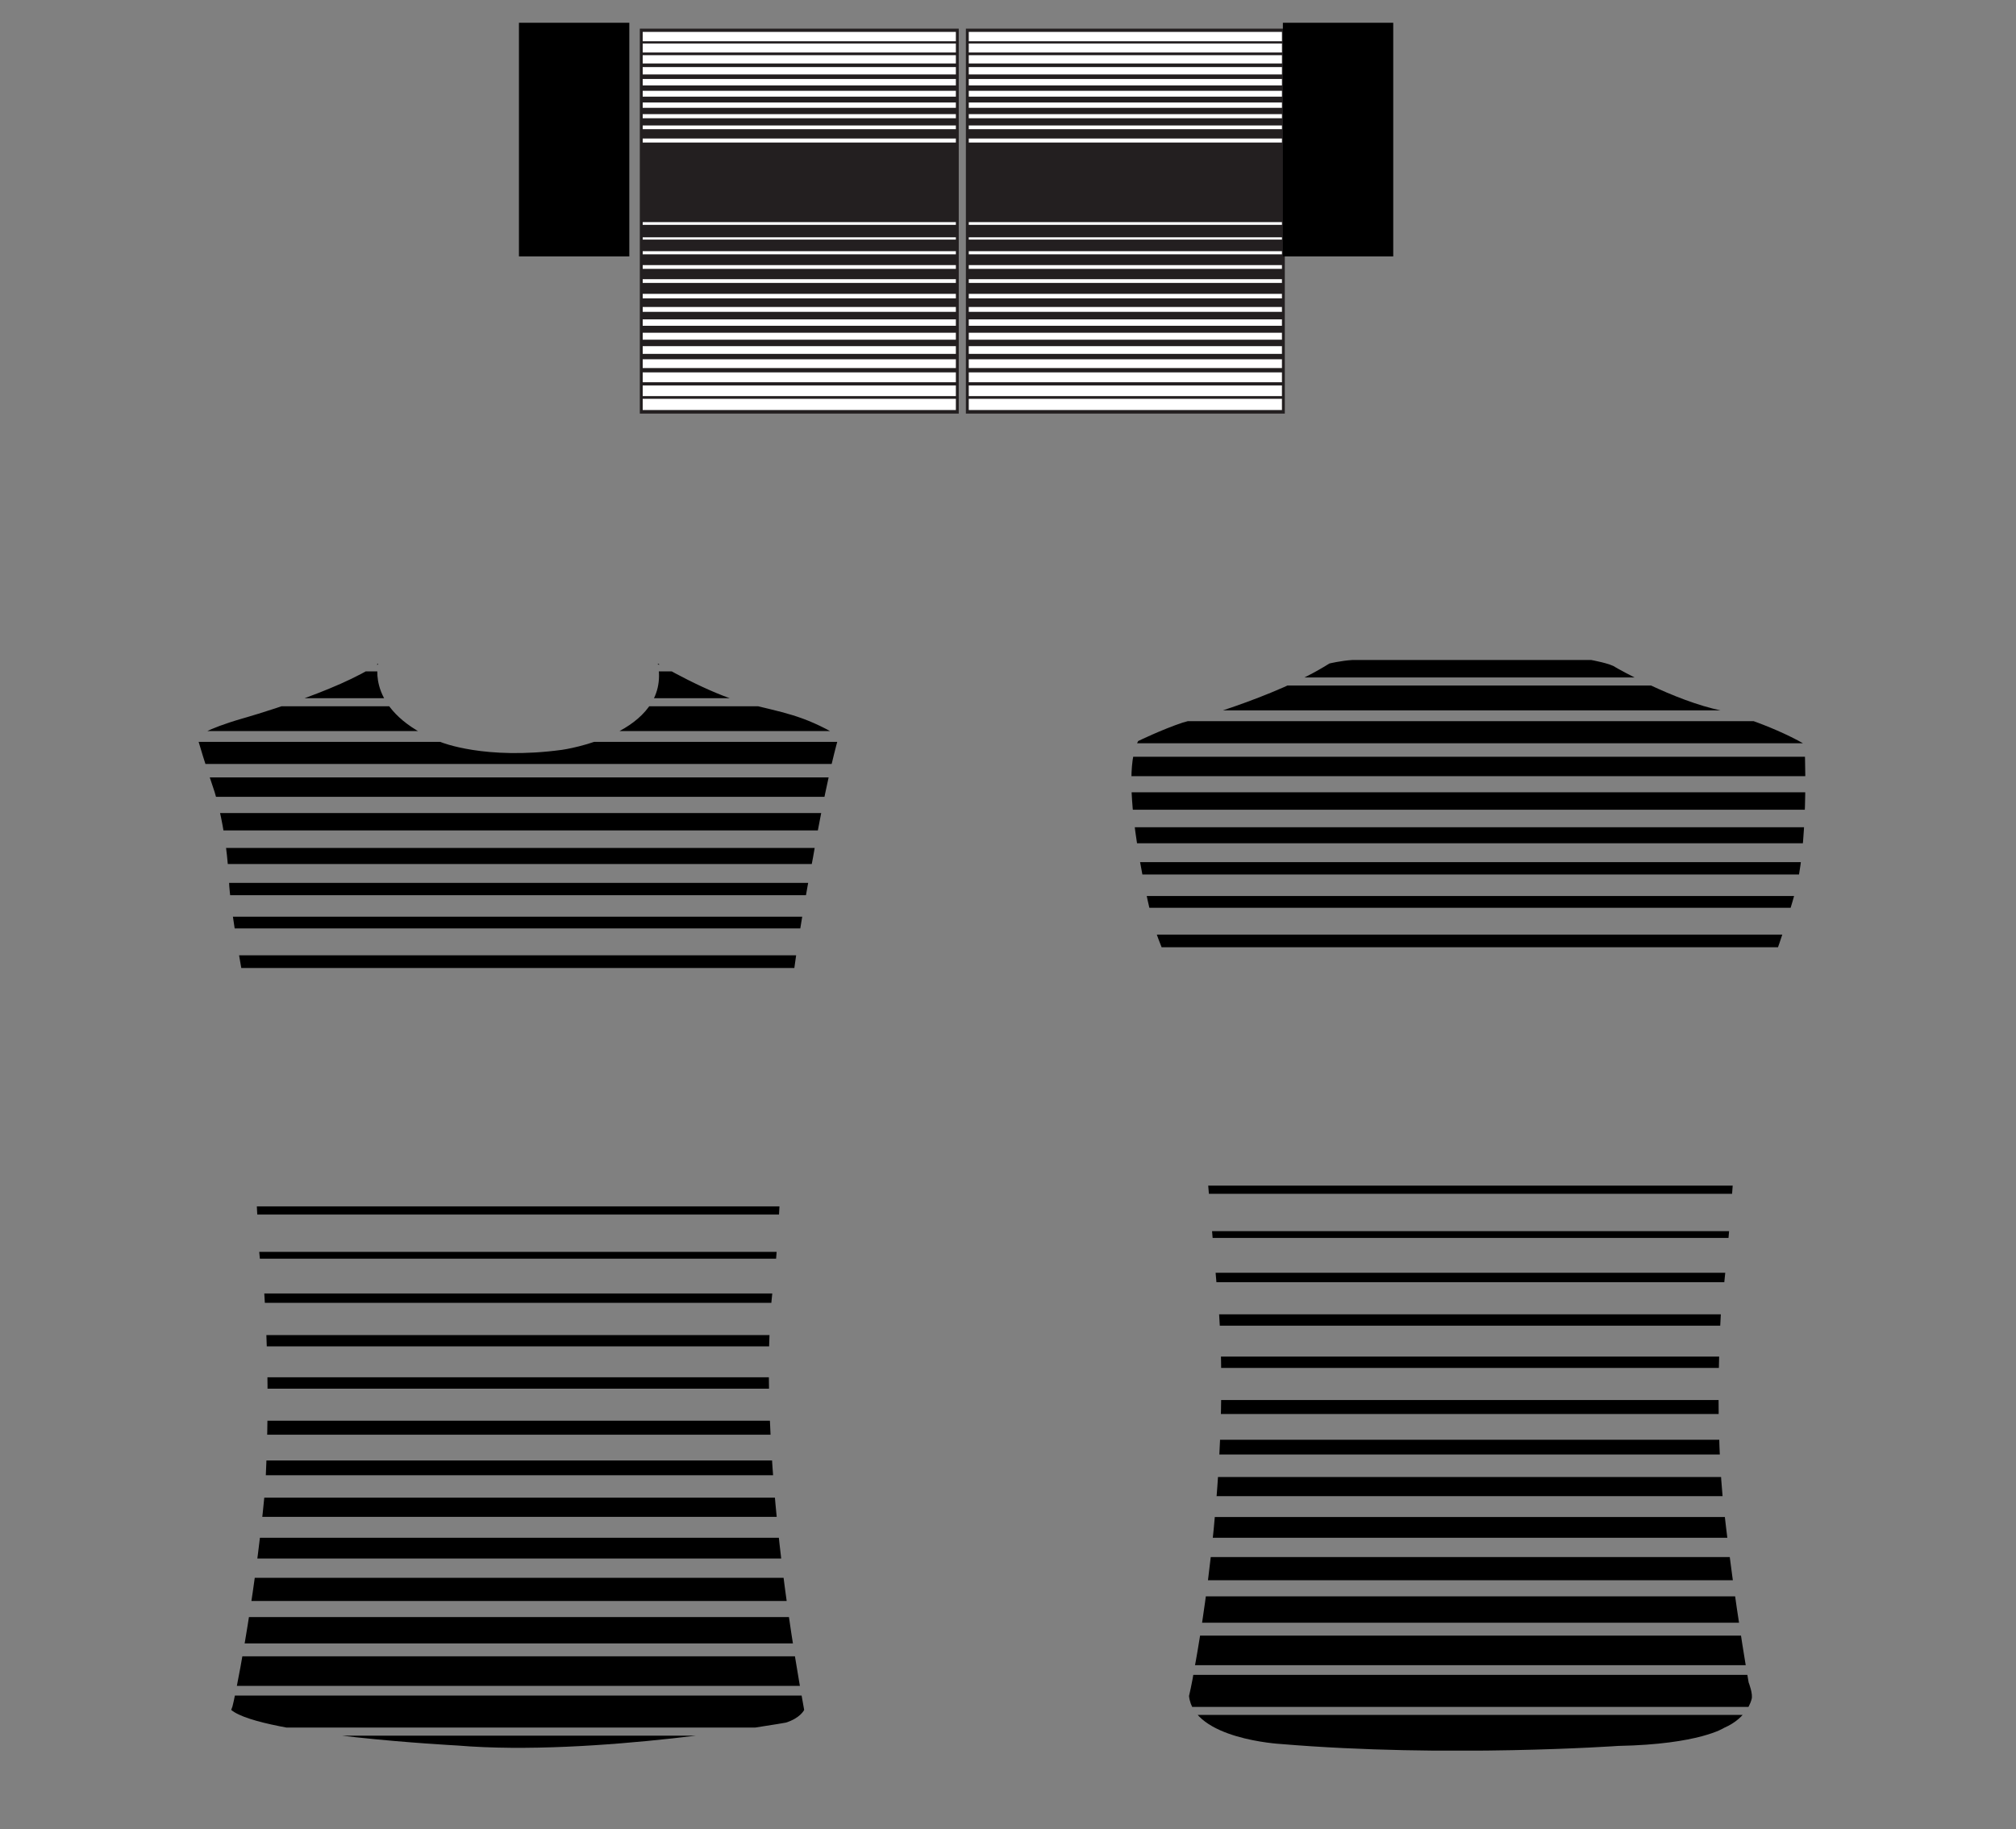 <?xml version="1.0" encoding="utf-8"?>
<!-- Generator: Adobe Illustrator 24.1.3, SVG Export Plug-In . SVG Version: 6.00 Build 0)  -->
<svg version="1.1" xmlns="http://www.w3.org/2000/svg" xmlns:xlink="http://www.w3.org/1999/xlink" x="0px" y="0px"
	 viewBox="0 0 396.75 360" style="enable-background:new 0 0 396.75 360;" xml:space="preserve">
<rect x="0" y="0" width="396.75" height="360" fill="#808080" stroke="none"/>
<style type="text/css">
	.st0{clip-path:url(#SVGID_2_);}
	.st1{clip-path:url(#SVGID_4_);}
	.st2{fill:none;}
	.st3{fill-rule:evenodd;clip-rule:evenodd;fill:#FFFFFF;}
	.st4{fill:none;stroke:#231F20;stroke-width:0.567;stroke-miterlimit:22.926;}
	.st5{fill-rule:evenodd;clip-rule:evenodd;fill:#231F20;}
	.st6{fill-rule:evenodd;clip-rule:evenodd;}
</style>
<g id="dorso">
	<g>
		<defs>
			<path id="SVGID_1_" d="M234,197.53c1.88,5.06,2.25,17.72,2.25,17.72c1.5,18,3.66,43.13,3.66,43.13
				c2.25,33.75-4.88,70.13-4.88,70.13c-0.45,2.85-1.03,5.25-1.03,5.25c0.88,8.5,18,9.44,18,9.44c32.81,2.75,66.5,0.38,66.5,0.38
				c16-0.31,20.81-3.56,20.81-3.56c4.63-2,5.38-5.56,5.38-5.56c0.38-1-0.56-3.38-0.56-3.38c-3.58-20.83-5.13-36.69-5.13-36.69
				c-1.56-17-0.31-36.38-0.31-36.38c1.5-11.44,2.94-33.5,2.94-33.5c0.94-8.75,1.5-19.19,1.5-19.19c0.56-5.13,1.94-7.78,1.94-7.78
				c3.94-6.03,8.5-22.97,8.5-22.97c2.44-10.94,1.56-28.13,1.56-28.13c-6.81-3.94-16.24-6.58-16.24-6.58
				c-9.56-1.94-20.95-8.54-20.95-8.54c-0.94-0.75-4.81-1.44-4.81-1.44h-43h-3.94c-2.25,0.13-4.56,0.69-4.56,0.69
				c-10.88,6.88-28.88,11.63-28.88,11.63c-4.13,1.38-8.75,3.63-8.75,3.63c-4.25,7.63,2.94,36,2.94,36
				C229.69,190.31,234,197.53,234,197.53z"/>
		</defs>
		<clipPath id="SVGID_2_">
			<use xlink:href="#SVGID_1_"  style="overflow:visible;"/>
		</clipPath>
		<g class="st0">
			<rect x="217.44" y="183.92" width="143.96" height="2.49"/>
			<rect x="217.44" y="176.33" width="143.96" height="2.31"/>
			<rect x="217.44" y="233.32" width="143.96" height="1.61"/>
			<rect x="217.44" y="242.28" width="143.96" height="1.34"/>
			<rect x="217.44" y="250.47" width="143.96" height="1.85"/>
			<rect x="217.44" y="169.66" width="143.96" height="2.43"/>
			<rect x="217.44" y="134.91" width="143.96" height="4.88"/>
			<rect x="217.44" y="128.04" width="143.96" height="5.28"/>
			<rect x="217.44" y="121.17" width="143.96" height="5.54"/>
			<rect x="217.44" y="162.79" width="143.96" height="3.16"/>
			<rect x="217.44" y="141.92" width="143.96" height="4.35"/>
			<rect x="217.44" y="148.92" width="143.96" height="3.82"/>
			<rect x="217.44" y="155.92" width="143.96" height="3.42"/>
			<rect x="217.44" y="266.96" width="143.96" height="2.24"/>
			<rect x="217.44" y="314.15" width="143.96" height="5.19"/>
			<rect x="217.44" y="321.87" width="143.96" height="5.82"/>
			<rect x="217.44" y="306.42" width="143.96" height="4.56"/>
			<rect x="217.44" y="329.6" width="143.96" height="6.3"/>
			<rect x="217.44" y="258.65" width="143.96" height="2.23"/>
			<rect x="217.44" y="337.48" width="143.96" height="7.03"/>
			<rect x="217.44" y="298.54" width="143.96" height="4.08"/>
			<rect x="217.44" y="283.33" width="143.96" height="2.9"/>
			<rect x="217.44" y="275.51" width="143.96" height="2.75"/>
			<rect x="217.44" y="290.66" width="143.96" height="3.77"/>
		</g>
	</g>
	<g id="Capa_2">
	</g>
	<g id="Capa_3">
	</g>
</g>
<g id="frente">
	<g id="Capa_2_copia">
		<g>
			<defs>
				<path id="SVGID_3_" d="M165.09,144.84c-7.22-4.22-11.06-4.59-18.38-6.47s-17.25-7.78-17.25-7.78
					c2.72,13.97-18.84,16.97-18.84,16.97c-15.19,2.06-23.81-1.5-23.81-1.5c-15-5.91-12.38-15.47-12.38-15.47
					c-7.69,5.44-26.63,10.78-26.63,10.78c-7.5,2.16-9,3.66-9,3.66c1.44,4.97,3.44,10.84,3.44,10.84c2.63,8.63,2.88,18.5,2.88,18.5
					c0.5,6.38,2.97,19.5,2.97,19.5l0.28,0.84c1.69,6.19,1.41,17.53,1.41,17.53c0.38,21.28,1.03,29.72,1.03,29.72
					c0.09,6.38,1.13,11.44,1.13,11.44c1.5,22.13,0.19,40.13,0.19,40.13c-2.16,22.78-6.13,41.59-6.38,42.28s-0.25,0.69-0.25,0.69
					c6,5,44.5,7,44.5,7c26.88,2.25,64.63-4.5,64.63-4.5c2.88-0.88,3.63-2.5,3.63-2.5c-10.25-56.25-6.13-83.13-6.13-83.13
					c1.13-7,2-32.5,2-32.5c0.25-3.13,0.13-6.63,0.13-6.63c-0.75-12.75,1.63-20.25,1.63-20.25s1-9.38,4.12-25.29
					C160,168.71,162.56,153.65,165.09,144.84z"/>
			</defs>
			<clipPath id="SVGID_4_">
				<use xlink:href="#SVGID_3_"  style="overflow:visible;"/>
			</clipPath>
			<g class="st1">
				<rect x="38.81" y="188" width="126.28" height="2.49"/>
				<rect x="38.81" y="180.4" width="126.28" height="2.31"/>
				<rect x="38.81" y="237.4" width="126.28" height="1.61"/>
				<rect x="38.81" y="246.36" width="126.28" height="1.34"/>
				<rect x="38.81" y="254.54" width="126.28" height="1.85"/>
				<rect x="38.81" y="173.74" width="126.28" height="2.43"/>
				<rect x="38.81" y="138.99" width="126.28" height="4.88"/>
				<rect x="38.81" y="132.12" width="126.28" height="5.28"/>
				<rect x="38.81" y="125.25" width="126.28" height="5.54"/>
				<rect x="38.81" y="166.87" width="126.28" height="3.16"/>
				<rect x="38.81" y="145.99" width="126.28" height="4.35"/>
				<rect x="38.81" y="152.99" width="126.28" height="3.82"/>
				<rect x="38.81" y="160" width="126.28" height="3.42"/>
				<rect x="38.81" y="271.04" width="126.28" height="2.24"/>
				<rect x="38.81" y="318.22" width="126.28" height="5.19"/>
				<rect x="38.81" y="325.95" width="126.28" height="5.82"/>
				<rect x="38.81" y="310.5" width="126.28" height="4.56"/>
				<rect x="38.81" y="333.67" width="126.28" height="6.3"/>
				<rect x="38.81" y="262.73" width="126.28" height="2.23"/>
				<rect x="38.81" y="341.56" width="126.28" height="7.03"/>
				<rect x="38.81" y="302.62" width="126.28" height="4.08"/>
				<rect x="38.81" y="287.41" width="126.28" height="2.9"/>
				<rect x="38.81" y="279.59" width="126.28" height="2.75"/>
				<rect x="38.81" y="294.73" width="126.28" height="3.77"/>
			</g>
		</g>
	</g>
	<g id="Capa_3_copia">
	</g>
</g>
<g id="manga_frente">
	<g>
		<path class="st2" d="M47.35,197.54c-0.04-0.51-0.1-0.74-0.19-0.57C47.25,196.95,47.31,197.16,47.35,197.54z"/>
		<path class="st2" d="M47.25,211.41c0.02-6.4,0.29-12.1,0.1-13.87C47.48,199.41,47.27,205.3,47.25,211.41z"/>
		<path class="st2" d="M42.25,155.88c0,0-2-5.88-3.44-10.84c-4.33,2.99-8.25,7.5-8.25,7.5c-12.47,11.81-13.31,39.28-13.31,39.28
			c-0.19,10.88-1.5,23.34-1.5,23.34c12,6.47,30,6.38,30,6.38c0.84-0.28,0.75-1.97,0.75-1.97c0-4.69,0.75-8.16,0.75-8.16
			c0.02-6.1,0.23-11.99,0.1-13.87c-0.04-0.38-0.1-0.59-0.19-0.57l0.94-3.09c0,0-2.47-13.13-2.97-19.5
			C45.13,174.38,44.88,164.5,42.25,155.88z"/>
		<path class="st2" d="M188.16,215.34c-0.56-9-1.88-29.06-1.88-29.06c-0.4-11.39-3.9-20.74-8.25-27.56
			c-5.86-9.18-12.94-13.88-12.94-13.88c-2.54,8.81-5.09,23.87-5.09,23.87c-3.13,15.91-4.12,25.29-4.12,25.29
			c1.34,2.59,1.06,16.75,1.06,16.75c-0.09,1.22,0.19,3,0.19,3c0.56,4.13,0.38,7.13,0.38,7.13
			C164.16,224.06,188.16,215.34,188.16,215.34z"/>
	</g>
</g>
<g id="manga_dorso">
	<path class="st2" d="M224,145.81c-4.25,7.63,2.94,36,2.94,36c2.75,8.5,7.06,15.72,7.06,15.72c-1-0.16-0.81,0.78-0.81,0.78
		c-1,6.63-0.44,15.5-0.44,15.5c-0.25,2.56-0.51,5.69-0.51,5.69c-0.19,3.31-0.05,4.56-0.05,4.56c-2.06,1.69-6.44,1.56-6.44,1.56
		c-17.63-0.69-24.88-7.5-24.88-7.5c0.44-0.63,0.63-9.75,0.63-9.75c0.44-4.56,0.56-9.69,0.56-9.69l0.38-4.13l0.19-5.06
		c1.44-27.75,15.5-38.25,15.5-38.25C221.06,149,224,145.81,224,145.81z"/>
	<path class="st2" d="M345.14,197.88c1.05-3.45,2.64-5.66,4.1-9.62c1.98-5.36,2.99-10.17,4.32-13.7
		c2.44-10.94,1.56-28.13,1.56-28.13c7.22,6.47,10.78,10.78,10.78,10.78c11.25,17.16,10.13,36.38,10.13,36.38
		c0.66,10.5,1.59,22.88,1.59,22.88c0.28,2.02-1.69,3.33-1.69,3.33c-14.06,6.84-24.98,5.77-24.98,5.77
		c-3.94,0.05-4.55-1.78-4.55-1.78c-0.14-5.11-0.52-9.8-0.52-9.8c-0.09-8.81-0.33-13.78-0.33-13.78
		C345.31,198.4,345.14,197.88,345.14,197.88z"/>
</g>
<g id="ejemplo">
	<rect x="126.2" y="5.92" class="st3" width="62.2" height="75.19"/>
	<rect x="126.2" y="5.92" class="st4" width="62.2" height="75.19"/>
	<rect x="126.35" y="28.05" class="st5" width="62.01" height="15.66"/>
	<rect x="126.29" y="25.46" class="st5" width="62.01" height="1.76"/>
	<rect x="126.29" y="55.69" class="st5" width="62.01" height="2.11"/>
	<rect x="126.29" y="25.46" class="st5" width="62.01" height="1.76"/>
	<rect x="126.29" y="55.69" class="st5" width="62.01" height="2.11"/>
	<rect x="126.2" y="23.27" class="st5" width="62.2" height="1.42"/>
	<rect x="126.2" y="58.72" class="st5" width="62.2" height="1.69"/>
	<rect x="126.2" y="21.22" class="st5" width="62.2" height="1.24"/>
	<rect x="126.2" y="61.37" class="st5" width="62.2" height="1.48"/>
	<rect x="126.2" y="19.02" class="st5" width="62.2" height="1.15"/>
	<rect x="126.2" y="64.11" class="st5" width="62.2" height="1.37"/>
	<rect x="126.2" y="16.81" class="st5" width="62.2" height="1.06"/>
	<rect x="126.2" y="66.85" class="st5" width="62.2" height="1.27"/>
	<rect x="126.2" y="14.65" class="st5" width="62.2" height="0.89"/>
	<rect x="126.2" y="69.64" class="st5" width="62.2" height="1.06"/>
	<rect x="126.2" y="12.49" class="st5" width="62.2" height="0.71"/>
	<rect x="126.2" y="72.43" class="st5" width="62.2" height="0.85"/>
	<rect x="126.2" y="10.33" class="st5" width="62.2" height="0.53"/>
	<rect x="126.2" y="75.22" class="st5" width="62.2" height="0.63"/>
	<rect x="126.2" y="8.12" class="st5" width="62.2" height="0.44"/>
	<rect x="126.2" y="77.95" class="st5" width="62.2" height="0.53"/>
	<rect x="126.2" y="5.92" class="st5" width="62.2" height="0.35"/>
	<rect x="126.2" y="80.69" class="st5" width="62.2" height="0.42"/>
	<rect x="126.2" y="52.91" class="st5" width="62.2" height="2.03"/>
	<rect x="126.2" y="50.05" class="st5" width="62.2" height="2.12"/>
	<rect x="126.2" y="47.15" class="st5" width="62.2" height="2.28"/>
	<rect x="126.2" y="44.25" class="st5" width="62.2" height="2.45"/>
	<rect x="190.37" y="5.92" class="st3" width="62.2" height="75.19"/>
	<rect x="190.37" y="5.92" class="st4" width="62.2" height="75.19"/>
	<rect x="190.51" y="28.05" class="st5" width="62.01" height="15.66"/>
	<rect x="190.46" y="25.46" class="st5" width="62.01" height="1.76"/>
	<rect x="190.46" y="55.69" class="st5" width="62.01" height="2.11"/>
	<rect x="190.46" y="25.46" class="st5" width="62.01" height="1.76"/>
	<rect x="190.46" y="55.69" class="st5" width="62.01" height="2.11"/>
	<rect x="190.37" y="23.27" class="st5" width="62.2" height="1.42"/>
	<rect x="190.37" y="58.72" class="st5" width="62.2" height="1.69"/>
	<rect x="190.37" y="21.22" class="st5" width="62.2" height="1.24"/>
	<rect x="190.37" y="61.37" class="st5" width="62.2" height="1.48"/>
	<rect x="190.37" y="19.02" class="st5" width="62.2" height="1.15"/>
	<rect x="190.37" y="64.11" class="st5" width="62.2" height="1.37"/>
	<rect x="190.37" y="16.81" class="st5" width="62.2" height="1.06"/>
	<rect x="190.37" y="66.85" class="st5" width="62.2" height="1.27"/>
	<rect x="190.37" y="14.65" class="st5" width="62.2" height="0.89"/>
	<rect x="190.37" y="69.64" class="st5" width="62.2" height="1.06"/>
	<rect x="190.37" y="12.49" class="st5" width="62.2" height="0.71"/>
	<rect x="190.37" y="72.43" class="st5" width="62.2" height="0.85"/>
	<rect x="190.37" y="10.33" class="st5" width="62.2" height="0.53"/>
	<rect x="190.37" y="75.22" class="st5" width="62.2" height="0.63"/>
	<rect x="190.37" y="8.12" class="st5" width="62.2" height="0.44"/>
	<rect x="190.37" y="77.95" class="st5" width="62.2" height="0.53"/>
	<rect x="190.37" y="5.92" class="st5" width="62.2" height="0.35"/>
	<rect x="190.37" y="80.69" class="st5" width="62.2" height="0.42"/>
	<rect x="190.37" y="52.91" class="st5" width="62.2" height="2.03"/>
	<rect x="190.37" y="50.05" class="st5" width="62.2" height="2.12"/>
	<rect x="190.37" y="47.15" class="st5" width="62.2" height="2.28"/>
	<rect x="190.37" y="44.25" class="st5" width="62.2" height="2.45"/>
	<rect x="102.13" y="4.48" class="st6" width="21.72" height="45.98"/>
	<rect x="252.47" y="4.48" class="st6" width="21.72" height="45.98"/>
</g>
</svg>
